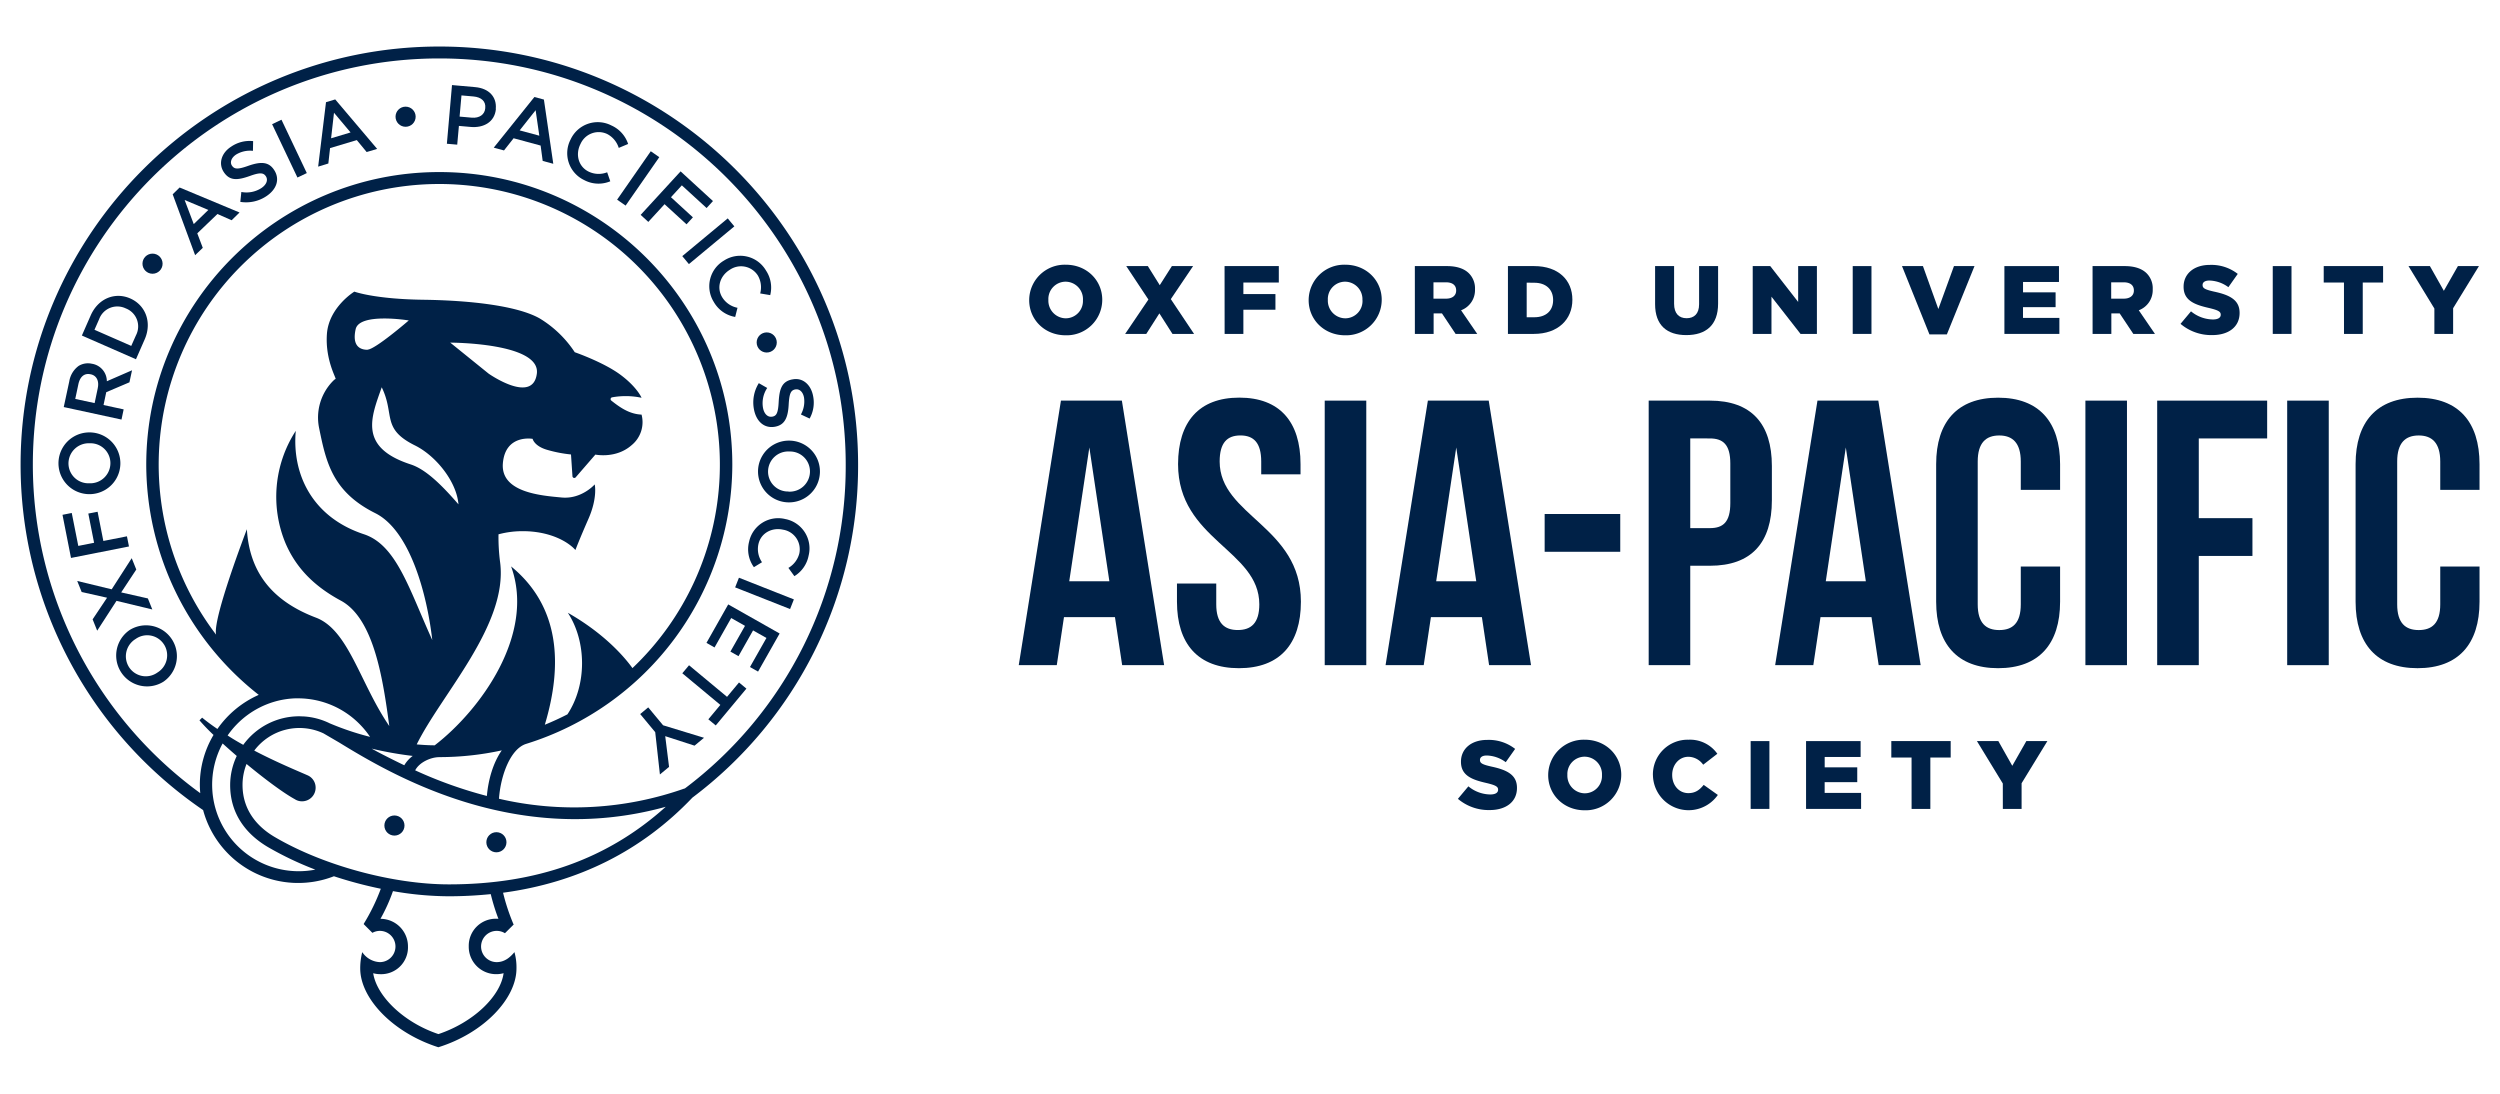 <svg id="Layer_1" data-name="Layer 1" xmlns="http://www.w3.org/2000/svg" viewBox="0 0 800 350"><defs><style>.cls-1{fill:#002147;}</style></defs><title>primary-logo-horizontal-blue</title><circle class="cls-1" cx="126.22" cy="264.17" r="3.22"/><circle class="cls-1" cx="158.85" cy="269.52" r="3.22"/><path class="cls-1" d="M274.59,148.7c0-73.78-60.12-133.81-134-133.81s-134,60-134,133.81A133.69,133.69,0,0,0,65,259.23a31.5,31.5,0,0,0,41.86,21.17,134,134,0,0,0,15,4,63.2,63.2,0,0,1-5.48,11.25l.11,0a.42.42,0,0,0-.11.07l2.79,2.79a4.91,4.91,0,0,1,2.38-.63,5,5,0,0,1,0,10,7.11,7.11,0,0,1-5.63-3.2,20.79,20.79,0,0,0-.65,5.22c0,9.61,10.47,20.59,25,25.22,14.53-4.52,25-15.58,25-25.2a18,18,0,0,0-.65-5.24c-1.12,1.35-2.93,3.2-5.67,3.2a5,5,0,1,1,2.63-9.25l2.71-2.7.1,0a65.42,65.42,0,0,1-3.41-10.26c24.1-3.25,44.43-13.45,60.6-30.44v0A132.73,132.73,0,0,0,274.59,148.7ZM95.48,278.79a27.68,27.68,0,0,1-24.24-40.88c1.42,1.29,2.94,2.63,4.52,4a21.78,21.78,0,0,0-2.11,9.33c0,8.3,4.18,15.15,12.1,19.83a104.19,104.19,0,0,0,15.15,7.21A27.89,27.89,0,0,1,95.48,278.79Zm106.9-65c-2.23-3.11-8.55-10.8-20.67-17.7,6,9.16,6.16,23-.13,32.5q-3.54,1.82-7.24,3.33h0c5.83-19.37,4.76-37.94-10.79-50.67,7.89,21.71-9.84,46-24.44,57.25-1.93,0-3.85-.13-5.76-.29,7.93-16.09,29.15-38.17,26.71-58.1a62,62,0,0,1-.54-9.13,29.32,29.32,0,0,1,7.92-1,30.13,30.13,0,0,1,6.1.62c7.59,1.6,10.59,5.41,10.59,5.41s1.2-3.21,4.18-10,2-11,2-11-4.19,4.79-10.58,4.19-19.6-1.56-18.81-10.95,9.52-7.82,9.52-7.82.5,2.4,4.9,3.59a42.26,42.26,0,0,0,7.38,1.41l.47,7a.59.59,0,0,0,1,.35l6.33-7.31s6.59,1.39,11.58-3a9.5,9.5,0,0,0,3.2-9.79c-3.72-.19-6.55-2-9.68-4.49a.59.59,0,0,1,.29-1.05,24.36,24.36,0,0,1,9.39.15s-1.4-3.4-6.8-7.4-14.58-7.18-14.58-7.18a35.32,35.32,0,0,0-11.18-10.79c-7-4-21.77-5.79-37.35-6s-22-2.6-22-2.6-8.18,5-8.78,13.58,3.33,14.59,2.73,14.39c-.07,0-.37.21-.86.71a16.69,16.69,0,0,0-4.36,15c2.22,10.84,4.21,20.36,18,27.23,11,5.52,16.49,25.59,18.21,40.59-7.43-16.33-11.44-30.46-21.93-33.88-16.66-5.52-23-19.4-21.75-33.08l-.16.26a38.76,38.76,0,0,0-3.09,35.8c3,6.92,8.12,13.12,17.57,18.23,10.67,5.63,13.59,25.15,15.6,40.18-9.41-13.75-13-30.74-23.48-34.69C86.25,192,79.79,182.32,79,169.35c-.6,1.59-10.62,27.8-9.9,33.45a2.93,2.93,0,0,0,.05.29A89.79,89.79,0,1,1,202.38,213.8Zm-70.3,28.1a10,10,0,0,0-2.71,3c-3.39-1.64-7.66-3.77-10.44-5.33A114.23,114.23,0,0,0,132.08,241.9Zm8.49.39a94,94,0,0,0,20-2.16c-2.69,3.84-4.3,9.18-4.77,14.59a138.57,138.57,0,0,1-22.94-8.2C134.12,244,137.78,242.29,140.57,242.29ZM122.15,123.93c4.29,8.76-.21,13.22,10.62,18.6,6.63,3.26,13.34,11.5,13.94,18.86-5.49-6.33-10.49-11.22-15.3-12.78C114.52,143.11,118.83,133.39,122.15,123.93Zm-4.54-12c-2.4,0-5-1.2-3.8-6.59s17-2.8,17-2.8S120,111.88,117.61,111.88Zm26.47-2.29s29,0,27.71,9.93-15.42,0-15.42,0ZM87.39,224.67c.52-.16,1.05-.31,1.58-.44a27.53,27.53,0,0,1,5.48-.76l1,0a27.67,27.67,0,0,1,20.13,8.77,27.2,27.2,0,0,1,2.84,3.56,89.14,89.14,0,0,1-13.06-4.4v0l-.14-.08a22,22,0,0,0-7.95-2.06c-.51,0-1-.05-1.52-.05a22.12,22.12,0,0,0-17.91,9.14c-1.7-.94-3.39-1.93-5-3A27.68,27.68,0,0,1,87.39,224.67ZM159,294a8.65,8.65,0,0,0-9,8.86,8.76,8.76,0,0,0,9,8.87,8.46,8.46,0,0,0,2.15-.31c-1,7.43-9.69,15.75-20.85,19.49-11.08-3.7-19.73-12.09-20.88-19.48a8.35,8.35,0,0,0,2.13.3,8.57,8.57,0,0,0,9-8.87,8.82,8.82,0,0,0-8.8-8.84,55.43,55.43,0,0,0,4-8.86,105,105,0,0,0,17.82,1.65,134.17,134.17,0,0,0,13.47-.69,64.69,64.69,0,0,0,2.46,7.92C159.4,294,159.23,294,159,294ZM143.65,283c-18,0-40.4-6.11-55.81-15.2-4.67-2.75-10.23-7.87-10.23-16.63a18.19,18.19,0,0,1,1.28-6.7c5.75,4.76,11.7,9.21,15.43,11.26a4.17,4.17,0,0,0,2.35.69,4.34,4.34,0,0,0,4.33-4.35,4.28,4.28,0,0,0-2.64-4c-3.18-1.4-9.86-4.15-17-7.88a18.08,18.08,0,0,1,22.16-5.51l4.92,2.87c15.66,9.57,56,34.1,104.6,20.62C194.53,274.84,171.79,283,143.65,283Zm75.45-30.7a106,106,0,0,1-59.43,3.3c.57-7.74,3.77-16,8.67-17.55a93.78,93.78,0,0,0,66-89.4c0-51.6-42.06-93.59-93.76-93.59S46.8,97.1,46.8,148.7a93.88,93.88,0,0,0,36,73.66,31.8,31.8,0,0,0-13.23,10.91c-1.72-1.16-3.36-2.37-4.89-3.62l-.85.85a61.44,61.44,0,0,0,4.5,4.68,31.09,31.09,0,0,0-4.38,15.94c0,.91.06,1.8.13,2.69A130,130,0,0,1,10.51,148.7c0-71.71,58.35-130,130.06-130S270.63,77,270.63,148.7A129,129,0,0,1,219.1,252.35Z"/><path class="cls-1" d="M41.47,201.62l0,0a9.88,9.88,0,0,0,10.85,16.51l0,0a9.88,9.88,0,0,0-10.85-16.51Zm11,4.59a6.45,6.45,0,0,1-2.09,9l0,0a6.38,6.38,0,0,1-9.07-1.69,6.48,6.48,0,0,1,2.11-9.06l0,0A6.36,6.36,0,0,1,52.46,206.21Z"/><polygon class="cls-1" points="43.61 182.25 42.15 178.62 35.74 188.58 24.71 185.91 26.13 189.44 34.26 191.27 29.64 198.19 31.1 201.82 37.28 192.27 48.74 195.03 47.32 191.5 38.78 189.57 43.61 182.25"/><polygon class="cls-1" points="40.62 171.62 33.07 173.11 31.23 163.76 28.26 164.34 30.11 173.69 25.05 174.69 22.96 164.15 20 164.74 22.72 178.54 41.27 174.87 40.62 171.62"/><path class="cls-1" d="M28.59,158.13h.05a9.88,9.88,0,0,0,0-19.76h-.05a9.88,9.88,0,0,0,0,19.76Zm.08-16.28h.05a6.36,6.36,0,0,1,6.61,6.41,6.45,6.45,0,0,1-6.73,6.39h-.05a6.38,6.38,0,0,1-6.64-6.4A6.48,6.48,0,0,1,28.67,141.85Z"/><path class="cls-1" d="M39.57,131l-6.44-1.39L34,125.5l7.42-3.16.83-3.85L34.19,122a5.67,5.67,0,0,0-4.65-5.58h-.05a5.71,5.71,0,0,0-4.32.67,7.61,7.61,0,0,0-3,4.93l-1.77,8.24,18.48,4Zm-8.29-6.76-1,4.75-6.2-1.33,1-4.72c.52-2.4,1.91-3.6,3.88-3.17H29C30.88,120.14,31.78,121.88,31.28,124.2Z"/><path class="cls-1" d="M41.67,95.5l0,0c-4.87-2.14-10.25,0-12.64,5.42l-2.83,6.45,17.31,7.59,2.83-6.45C48.68,103.06,46.54,97.64,41.67,95.5Zm1.85,11.78L42,110.69l-11.77-5.16,1.5-3.41a6.2,6.2,0,0,1,8.52-3.43l0,0A6.16,6.16,0,0,1,43.52,107.28Z"/><path class="cls-1" d="M55.26,62.18l7.18,19.48,2.45-2.35-1.76-4.64,6.45-6.19,4.54,2L76.65,68,57.48,60Zm11.41,5L62,71.71,59.08,64Z"/><path class="cls-1" d="M87.71,54.38C86,51.75,83.5,51.67,79.62,53c-3.53,1.27-4.6,1.19-5.4,0l0,0c-.68-1-.27-2.5,1.36-3.56a8.57,8.57,0,0,1,5.36-1.17L81,45.16a10.48,10.48,0,0,0-7,1.75c-3.14,2-4.18,5.4-2.42,8.11l0,0c1.9,2.92,4.45,2.68,8.35,1.3,3.38-1.24,4.42-1,5.15.09l0,0c.77,1.18.21,2.7-1.51,3.82a8.75,8.75,0,0,1-6.34,1.2L76.9,64.6a11.65,11.65,0,0,0,8.26-1.77c3.33-2.17,4.51-5.45,2.58-8.41Z"/><rect class="cls-1" x="90.97" y="38.11" width="3.32" height="18.9" transform="translate(-11.45 44.33) rotate(-25.4)"/><path class="cls-1" d="M104.32,32.7l-2.51,20.62,3.26-1,.55-4.93,8.56-2.56,3.15,3.82,3.36-1L107.27,31.81Zm1.63,11.55.93-8.17,5.3,6.3Z"/><path class="cls-1" d="M158.65,34.81c.34-3.79-2.18-6.54-6.59-6.93l-7.42-.66L143,46l3.31.29.54-6,3.74.33c4.14.37,7.72-1.54,8.1-5.76Zm-3.37-.16c-.17,2-1.86,3.22-4.36,3l-3.85-.34.6-6.78,3.85.34c2.47.22,4,1.52,3.76,3.72Z"/><path class="cls-1" d="M171,31.05l-13,16.2,3.28.89,3.07-3.9L173,46.58l.66,4.91,3.39.92-3-20.55Zm-4.71,10.67,5.11-6.45,1.18,8.15Z"/><path class="cls-1" d="M185.75,46.1a6.36,6.36,0,0,1,8.54-3.22A7.53,7.53,0,0,1,198,47.33l3-1.26a9.85,9.85,0,0,0-5.33-5.91,9.57,9.57,0,0,0-13.07,4.46l0,0a9.51,9.51,0,0,0,4.33,13,9.75,9.75,0,0,0,8.36.39l-1-2.88a7.38,7.38,0,0,1-5.94-.22c-3.25-1.6-4.27-5.45-2.63-8.76Z"/><rect class="cls-1" x="194.75" y="54.95" width="18.9" height="3.32" transform="matrix(0.57, -0.82, 0.82, 0.57, 41.41, 192.27)"/><polygon class="cls-1" points="221.73 69.55 214.71 63.11 218.19 59.31 226.11 66.57 228.15 64.34 217.79 54.84 205.01 68.76 207.46 71.01 212.66 65.34 219.69 71.78 221.73 69.55"/><rect class="cls-1" x="217.2" y="75.52" width="18.9" height="3.32" transform="translate(2.99 162.63) rotate(-39.71)"/><path class="cls-1" d="M236,98.49a7.38,7.38,0,0,1-4.9-3.37c-1.88-3.09-.69-6.88,2.47-8.81l0,0a6.36,6.36,0,0,1,8.94,1.85,7.51,7.51,0,0,1,.75,5.74l3.21.54a9.85,9.85,0,0,0-1.34-7.85,9.56,9.56,0,0,0-13.42-3.23l0,0a9.51,9.51,0,0,0-3.3,13.26,9.75,9.75,0,0,0,6.85,4.8Z"/><path class="cls-1" d="M247.13,133.33h-.05c-1.38.25-2.57-.85-2.93-2.87a8.75,8.75,0,0,1,1.36-6.31l-2.69-1.54a11.64,11.64,0,0,0-1.57,8.3c.71,3.91,3.27,6.27,6.75,5.64H248c3.08-.56,4.13-2.83,4.37-6.94.2-3.74.68-4.71,2.12-5h.05c1.22-.22,2.41.72,2.75,2.63a8.57,8.57,0,0,1-1,5.39l2.79,1.31a10.48,10.48,0,0,0,1.12-7.17c-.67-3.69-3.35-6-6.54-5.37h-.05c-3.43.62-4.19,3.06-4.43,7.19C249,132.22,248.46,133.09,247.13,133.33Z"/><path class="cls-1" d="M252.68,141h-.05a9.88,9.88,0,0,0-.36,19.76h.05a9.88,9.88,0,0,0,.36-19.76Zm-.34,16.28h-.05a6.36,6.36,0,0,1-6.51-6.51,6.45,6.45,0,0,1,6.83-6.29h.05a6.39,6.39,0,0,1,6.53,6.51A6.47,6.47,0,0,1,252.34,157.32Z"/><path class="cls-1" d="M251.43,166.12h-.05a9.51,9.51,0,0,0-11.65,7.15,9.76,9.76,0,0,0,1.52,8.23l2.59-1.59a7.39,7.39,0,0,1-1.13-5.84c.82-3.52,4.34-5.39,7.94-4.55h.05a6.36,6.36,0,0,1,5.08,7.59,7.51,7.51,0,0,1-3.49,4.62l1.91,2.64a9.85,9.85,0,0,0,4.55-6.54A9.57,9.57,0,0,0,251.43,166.12Z"/><rect class="cls-1" x="242.99" y="180.44" width="3.32" height="18.9" transform="translate(-21.81 347.73) rotate(-68.46)"/><polygon class="cls-1" points="226.07 205.72 228.65 207.19 233.98 197.77 238.4 200.27 233.73 208.51 236.32 209.97 240.98 201.73 245.26 204.15 239.99 213.45 242.58 214.91 249.48 202.72 233.03 193.41 226.07 205.72"/><polygon class="cls-1" points="232.65 222.99 220.49 212.88 218.34 215.45 230.51 225.57 226.67 230.18 229.04 232.14 238.85 220.36 236.48 218.39 232.65 222.99"/><polygon class="cls-1" points="207.43 226.36 204.86 228.5 209.67 234.29 211.17 247.83 214.1 245.4 212.87 235.57 222.25 238.61 225.28 236.09 212.19 232.09 207.43 226.36"/><circle class="cls-1" cx="48.81" cy="84.38" r="3.22"/><circle class="cls-1" cx="129.79" cy="37.35" r="3.22"/><circle class="cls-1" cx="245.35" cy="109.59" r="3.22"/><path class="cls-1" d="M329.34,96.06V96a11.37,11.37,0,0,1,11.72-11.29c6.7,0,11.66,5,11.66,11.22V96A11.37,11.37,0,0,1,341,107.29C334.3,107.29,329.34,102.29,329.34,96.06Zm17.21,0V96A5.6,5.6,0,0,0,341,90.14a5.54,5.54,0,0,0-5.52,5.8V96a5.64,5.64,0,0,0,5.58,5.86A5.53,5.53,0,0,0,346.54,96.06Z"/><path class="cls-1" d="M381.79,85.15l-7.13,10.57,7.44,11.13h-6.91L371,100.28l-4.19,6.57h-6.76l7.44-11L360.4,85.15h6.91l3.81,6.11L375,85.15Z"/><path class="cls-1" d="M391.86,85.15h17.36v5.27H397.88v3.69h10.26v5H397.88v7.75h-6Z"/><path class="cls-1" d="M418.77,96.06V96a11.37,11.37,0,0,1,11.72-11.29c6.7,0,11.66,5,11.66,11.22V96a11.37,11.37,0,0,1-11.72,11.29C423.73,107.29,418.77,102.29,418.77,96.06Zm17.21,0V96a5.6,5.6,0,0,0-5.55-5.86,5.54,5.54,0,0,0-5.52,5.8V96a5.64,5.64,0,0,0,5.58,5.86A5.53,5.53,0,0,0,436,96.06Z"/><path class="cls-1" d="M452.75,85.15H463c3.32,0,5.61.87,7.07,2.33A6.78,6.78,0,0,1,472,92.53v.06a6.88,6.88,0,0,1-4.46,6.7l5.18,7.57H465.8l-4.37-6.57h-2.67v6.57h-6Zm10,10.42c2,0,3.22-1,3.22-2.57v-.06c0-1.74-1.27-2.6-3.26-2.6h-4v5.24Z"/><path class="cls-1" d="M482.54,85.15h8.4c7.72,0,12.22,4.46,12.22,10.73v.06c0,6.26-4.56,10.91-12.34,10.91h-8.28Zm6,5.3v11.07H491c3.63,0,6-2,6-5.49V96c0-3.47-2.39-5.52-6-5.52Z"/><path class="cls-1" d="M529.63,97.33V85.15h6.08V97.21c0,3.13,1.58,4.62,4,4.62s4-1.43,4-4.46V85.15h6.08v12c0,7-4,10.08-10.17,10.08S529.63,104.12,529.63,97.33Z"/><path class="cls-1" d="M560.87,85.15h5.61l8.93,11.47V85.15h6v21.7h-5.24l-9.3-11.91v11.91h-6Z"/><path class="cls-1" d="M592.87,85.15h6v21.7h-6Z"/><path class="cls-1" d="M608.64,85.15h6.7l4.93,13.74,5-13.74h6.57L623,107h-5.58Z"/><path class="cls-1" d="M641.41,85.15h17.46v5.08h-11.5v3.32h10.42v4.74H647.36v3.44H659v5.12H641.41Z"/><path class="cls-1" d="M669.62,85.15h10.26c3.32,0,5.61.87,7.07,2.33a6.78,6.78,0,0,1,1.92,5.05v.06a6.88,6.88,0,0,1-4.46,6.7l5.18,7.57h-6.92l-4.37-6.57h-2.67v6.57h-6Zm10,10.42c2,0,3.22-1,3.22-2.57v-.06c0-1.74-1.27-2.6-3.26-2.6h-4v5.24Z"/><path class="cls-1" d="M697.77,103.63l3.35-4a11.24,11.24,0,0,0,7,2.6c1.64,0,2.51-.56,2.51-1.49v-.06c0-.93-.71-1.4-3.69-2.11-4.62-1.05-8.19-2.36-8.19-6.79v-.06c0-4,3.19-6.95,8.4-6.95a13.66,13.66,0,0,1,8.93,2.88l-3,4.25A10.65,10.65,0,0,0,707,89.77c-1.46,0-2.17.59-2.17,1.4v.06c0,1,.74,1.43,3.78,2.11,5,1.08,8.06,2.7,8.06,6.76v.06c0,4.43-3.5,7.07-8.77,7.07A15.22,15.22,0,0,1,697.77,103.63Z"/><path class="cls-1" d="M727.28,85.15h6v21.7h-6Z"/><path class="cls-1" d="M750.07,90.42h-6.48V85.15h19v5.27h-6.51v16.43h-6Z"/><path class="cls-1" d="M779,98.73l-8.28-13.58h6.85l4.46,7.91,4.5-7.91h6.73L785,98.63v8.22h-6Z"/><path class="cls-1" d="M372.52,212.85H359.09l-2.3-15.36H340.47l-2.3,15.36H326L339.5,128.2H359ZM342.16,186H355l-6.41-42.81Z"/><path class="cls-1" d="M396.58,127.24c12.94,0,19.59,7.74,19.59,21.28v3.27H403.59v-4.11c0-6-2.42-8.34-6.65-8.34s-6.65,2.3-6.65,8.34c0,17.41,26,20.68,26,44.86,0,13.54-6.77,21.28-19.83,21.28s-19.83-7.74-19.83-21.28v-5.8H389.2v6.65c0,6,2.66,8.22,6.89,8.22s6.89-2.18,6.89-8.22c0-17.41-26-20.68-26-44.86C377,135,383.64,127.24,396.58,127.24Z"/><path class="cls-1" d="M423.91,128.2h13.3v84.65h-13.3Z"/><path class="cls-1" d="M489.93,212.85H476.51l-2.3-15.36H457.89l-2.3,15.36H443.38l13.54-84.65h19.47ZM459.58,186H472.4L466,143.2Z"/><path class="cls-1" d="M494.29,164.48h24.19v12.09H494.29Z"/><path class="cls-1" d="M567,149.12v11c0,13.54-6.53,20.92-19.83,20.92h-6.29v31.8h-13.3V128.2h19.59C560.43,128.2,567,135.58,567,149.12Zm-26.12-8.83V169h6.29c4.23,0,6.53-1.93,6.53-8v-12.7c0-6-2.3-8-6.53-8Z"/><path class="cls-1" d="M614.61,212.85H601.18l-2.3-15.36H582.56l-2.3,15.36H568.05l13.54-84.65h19.47ZM584.25,186h12.82l-6.41-42.81Z"/><path class="cls-1" d="M659.23,181.29v11.25c0,13.54-6.77,21.28-19.83,21.28s-19.83-7.74-19.83-21.28v-44c0-13.54,6.77-21.28,19.83-21.28s19.83,7.74,19.83,21.28v8.22H646.65v-9.07c0-6-2.66-8.34-6.89-8.34s-6.89,2.3-6.89,8.34v45.71c0,6,2.66,8.22,6.89,8.22s6.89-2.18,6.89-8.22V181.29Z"/><path class="cls-1" d="M667.33,128.2h13.3v84.65h-13.3Z"/><path class="cls-1" d="M703.61,165.81h17.17V177.9H703.61v34.95H690.3V128.2h35.19V140.3H703.61Z"/><path class="cls-1" d="M731.9,128.2h13.3v84.65H731.9Z"/><path class="cls-1" d="M793.45,181.29v11.25c0,13.54-6.77,21.28-19.83,21.28s-19.83-7.74-19.83-21.28v-44c0-13.54,6.77-21.28,19.83-21.28s19.83,7.74,19.83,21.28v8.22H780.88v-9.07c0-6-2.66-8.34-6.89-8.34s-6.89,2.3-6.89,8.34v45.71c0,6,2.66,8.22,6.89,8.22s6.89-2.18,6.89-8.22V181.29Z"/><path class="cls-1" d="M466.53,255.63l3.35-4a11.24,11.24,0,0,0,7,2.6c1.64,0,2.51-.56,2.51-1.49v-.06c0-.93-.71-1.4-3.69-2.11-4.62-1.05-8.19-2.36-8.19-6.79v-.06c0-4,3.19-6.95,8.4-6.95a13.66,13.66,0,0,1,8.93,2.88l-3,4.25a10.65,10.65,0,0,0-6.08-2.14c-1.46,0-2.17.59-2.17,1.4v.06c0,1,.74,1.43,3.78,2.11,5,1.08,8.06,2.7,8.06,6.76v.06c0,4.43-3.5,7.07-8.77,7.07A15.22,15.22,0,0,1,466.53,255.63Z"/><path class="cls-1" d="M495.42,248.06V248a11.37,11.37,0,0,1,11.72-11.29c6.7,0,11.66,5,11.66,11.22V248a11.37,11.37,0,0,1-11.72,11.29C500.38,259.29,495.42,254.29,495.42,248.06Zm17.21,0V248a5.6,5.6,0,0,0-5.55-5.86,5.54,5.54,0,0,0-5.52,5.8V248a5.64,5.64,0,0,0,5.58,5.86A5.53,5.53,0,0,0,512.63,248.06Z"/><path class="cls-1" d="M528.93,248.06V248a11.12,11.12,0,0,1,11.41-11.29,10.68,10.68,0,0,1,9.21,4.5l-4.53,3.5a5.89,5.89,0,0,0-4.74-2.54c-3,0-5.18,2.6-5.18,5.77V248c0,3.26,2.14,5.8,5.18,5.8,2.26,0,3.6-1.05,4.9-2.64l4.53,3.22a11.41,11.41,0,0,1-20.77-6.33Z"/><path class="cls-1" d="M560.21,237.15h6v21.7h-6Z"/><path class="cls-1" d="M577.94,237.15H595.4v5.08h-11.5v3.32h10.42v4.74H583.89v3.44h11.66v5.12H577.94Z"/><path class="cls-1" d="M611.7,242.42h-6.48v-5.27h19v5.27h-6.51v16.43h-6Z"/><path class="cls-1" d="M640.9,250.73l-8.28-13.58h6.85l4.46,7.91,4.5-7.91h6.73l-8.25,13.49v8.22h-6Z"/></svg>